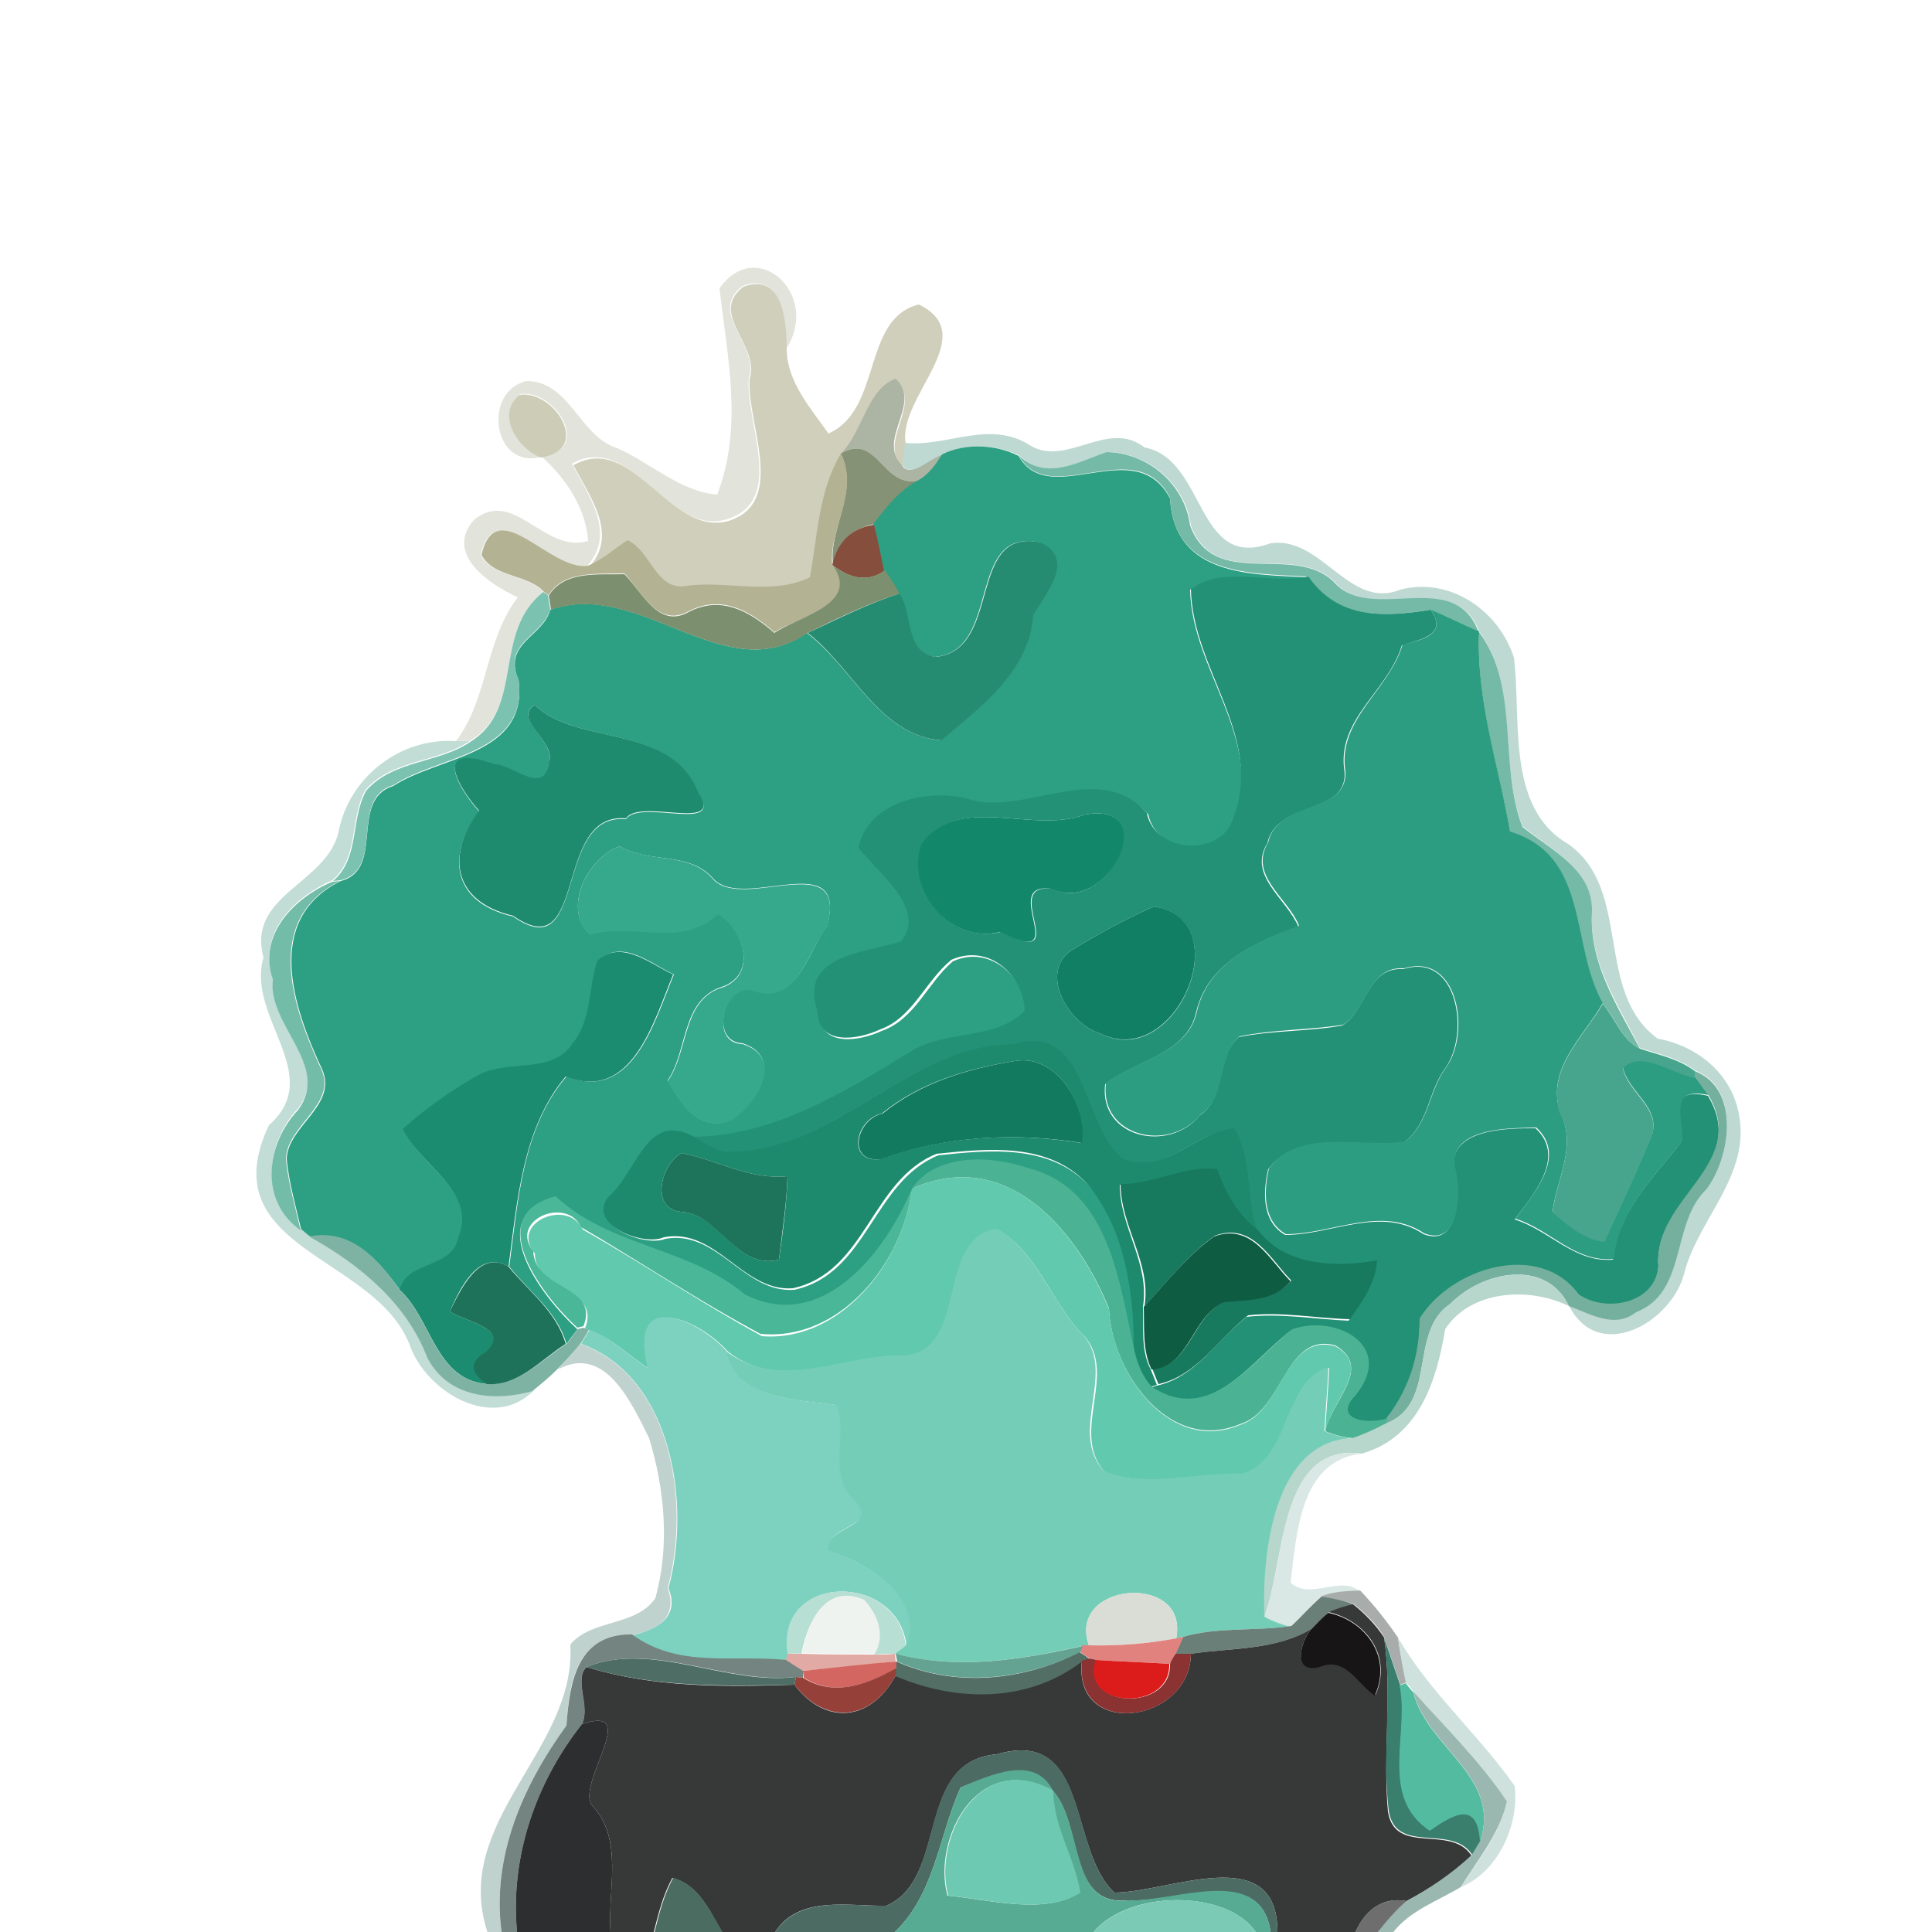 <?xml version="1.0" encoding="utf-8"?>
<!-- Generator: Adobe Illustrator 26.0.3, SVG Export Plug-In . SVG Version: 6.00 Build 0)  -->
<svg version="1.1" id="Layer_1" xmlns="http://www.w3.org/2000/svg" xmlns:xlink="http://www.w3.org/1999/xlink" x="0px" y="0px"
	 viewBox="0 0 250 250" style="enable-background:new 0 0 250 250;" xml:space="preserve">
<style type="text/css">
	.st0{fill:#E2E4DB;}
	.st1{fill:#D0CFBB;}
	.st2{fill:#ACB4A3;}
	.st3{fill:#CDCDB7;}
	.st4{fill:#BED9D1;}
	.st5{fill:#869276;}
	.st6{fill:#2D9F82;}
	.st7{fill:#75B9A7;}
	.st8{fill:#B3B293;}
	.st9{fill:#864F3D;}
	.st10{fill:#268C71;}
	.st11{fill:#7C906F;}
	.st12{fill:#229175;}
	.st13{fill:#7BC2B0;}
	.st14{fill:#2D9D81;}
	.st15{fill:#1E8B6F;}
	.st16{fill:#C1DDD5;}
	.st17{fill:#13876A;}
	.st18{fill:#36A88B;}
	.st19{fill:#72BCA8;}
	.st20{fill:#107F63;}
	.st21{fill:#1C8C70;}
	.st22{fill:#46A58C;}
	.st23{fill:#1E8A6D;}
	.st24{fill:#127B5F;}
	.st25{fill:#75B09E;}
	.st26{fill:#1D745B;}
	.st27{fill:#4BB293;}
	.st28{fill:#17795E;}
	.st29{fill:#61C9AD;}
	.st30{fill:#4AB798;}
	.st31{fill:#74CEB7;}
	.st32{fill:#7EB3A4;}
	.st33{fill:#0E5C41;}
	.st34{fill:#1E7259;}
	.st35{fill:#B7D6CC;}
	.st36{fill:#7DD1BF;}
	.st37{fill:#BFD2CE;}
	.st38{fill:#D9E8E4;}
	.st39{fill:#B8DFD3;}
	.st40{fill:#DADDD6;}
	.st41{fill:#A8ADAB;}
	.st42{fill:#EEF3F0;}
	.st43{fill:#6A7F77;}
	.st44{fill:#373938;}
	.st45{fill:#171515;}
	.st46{fill:#748480;}
	.st47{fill:#E1827F;}
	.st48{fill:#3A7E6E;}
	.st49{fill:#CEE1DC;}
	.st50{fill:#64A391;}
	.st51{fill:#4E6E65;}
	.st52{fill:#E1AAA4;}
	.st53{fill:#526E65;}
	.st54{fill:#8A3332;}
	.st55{fill:#D36660;}
	.st56{fill:#DC1C1B;}
	.st57{fill:#96403A;}
	.st58{fill:#52BBA0;}
	.st59{fill:#9AB7B0;}
	.st60{fill:#2D2E2F;}
	.st61{fill:#4C6C63;}
	.st62{fill:#56AB92;}
	.st63{fill:#6DC9B1;}
	.st64{fill:#4B6C61;}
	.st65{fill:#6E6E6F;}
	.st66{fill:#7ACAB6;}
</style>
<g id="_x23_e2e4dbff">
	<path class="st0" d="M93.1,37.3c4.8-6.8,13.2,0.8,8.6,7.9c0.1-3.5-0.4-10.1-5.6-8.2c-4.6,3.5,2.2,7.6,0.8,11.9
		c-0.5,5.7,4.9,16-2.9,18.3C86.6,69.5,81.7,55.7,74,60c2.1,4,5.8,9,2,13.2c-4.9,0.8-11.9-9.6-13.8-1.4c1.6,3,5.9,2.4,8.1,4.8
		c-6.6,5.2-2.3,14.9-9.4,19.2c-0.5,0-1.4,0.1-1.9,0.1c4.2-5.5,3.7-13,8-18.6c-3.7-1.7-9.5-5.6-5.7-10c5.2-4.3,9.1,4.4,14.8,2.7
		c-0.3-4.3-2.9-8.1-6-10.9c6.7-0.9,1.7-8.8-2.8-8.1c-3.2,2.5-0.3,7,2.8,8.1c-6.4,1.8-7.7-8.6-1.9-9.8c5.6,0.1,6.8,7.2,11.7,8.7
		c4.3,1.9,8.1,5.6,12.9,6C96.2,55.2,94.1,46.2,93.1,37.3z"/>
</g>
<g id="_x23_d0cfbbff">
	<path class="st1" d="M96.2,37.1c5.2-1.9,5.6,4.6,5.6,8.2c0.1,4.2,3.1,7.5,5.4,10.8c7-3.1,4.3-14.9,11.7-16.7c8.2,4-2.8,12-1.7,18
		c-0.1,0.7-0.3,2.2-0.4,3c-3.3-3.3,2.6-8-0.8-11.2c-3.7,1.3-4.2,7-7.1,9.7c-2.8,4.9-3,10.6-4,16c-4.9,2.4-10.7,0.4-15.9,1.1
		c-4,0.8-4.6-4.5-7.7-5.9c-1.7,1.1-3.2,2.5-5.1,3.3c3.9-4.2,0.1-9.2-2-13.2c7.7-4.4,12.5,9.4,20.1,7.2C101.9,65,96.6,54.7,97,49
		C98.4,44.7,91.6,40.6,96.2,37.1z"/>
</g>
<g id="_x23_acb4a3ff">
	<path class="st2" d="M108.8,58.7c2.8-2.7,3.4-8.4,7.1-9.7c3.5,3.2-2.5,7.8,0.8,11.2c1.1,1.8,3.7-1.1,5.3-1.4
		c-0.9,1.1-1.6,2.5-2.9,3.3C114.2,63.5,113.6,55.8,108.8,58.7z"/>
</g>
<g id="_x23_cdcdb7ff">
	<path class="st3" d="M67.2,51.1c4.5-0.7,9.5,7.1,2.8,8.1C67,58.1,64.1,53.6,67.2,51.1z"/>
</g>
<g id="_x23_bed9d1ff">
	<path class="st4" d="M117.1,57.3c5.4,0.6,11-3.1,16.3,0.4c4.7,2.7,10-3.5,14.7,0.2c8,1.5,6.6,16,16.3,12.4c6.6-1,10.2,8.7,16.8,6
		c6.5-1.7,12.8,2.8,14.7,8.8c1,7.8-1.1,19.4,7,24.1c8.4,5.9,3.3,19.1,11.6,25.2c5,0.9,9.5,4.4,10.5,9.7c1.6,8-5.3,13.6-7.1,20.8
		c-1.7,6.3-11.1,11.6-14.9,4c2.8,1,6,2.9,8.7,0.8c6.7-2.6,4.5-11.4,9.1-15.9c3.1-4.2,4.5-13-1.5-15.3c-2.1-1.6-4.7-2.1-7.1-2.9
		c-2.8-5.6-6.6-11.1-6.2-17.7c0.1-5.5-5.4-8-9-11c-3.1-8-0.4-18.1-5.6-25.2c-3.2-8.3-13.9-0.8-18.7-6.4c-5.3-5.2-15.5,1.2-18.6-7.3
		c-0.7-5.3-5.4-9.4-10.8-9.5c-3.8,1.3-7.8,3.8-11.3,0.5c-3-1.5-6.9-1.7-9.9-0.2c-1.6,0.3-4.2,3.2-5.3,1.4
		C116.8,59.5,117,58,117.1,57.3z"/>
</g>
<g id="_x23_869276ff">
	<path class="st5" d="M108.8,58.7c4.8-2.9,5.4,4.8,10.3,3.4c-2.5,1.3-4.2,3.5-5.9,5.7c-2.9,0.5-4.8,2.4-5.4,5.2
		C107.2,68.4,111.2,63.7,108.8,58.7z"/>
</g>
<g id="_x23_2d9f82ff">
	<path class="st6" d="M121.9,58.8c3-1.5,7-1.3,9.9,0.2c4,7.1,15.1-3.1,19.6,5.5c0.6,10.1,10.4,9.8,17.8,10.2
		c-4.8,1.1-11-1.5-15.2,1.6c0.2,10.4,9.5,19.1,5.8,29.7c-1.5,5.2-10.2,4.6-11.2-0.6c-6-6.7-15.1,0-22.4-1.6
		c-5.2-1.9-13.7-0.1-14.9,6.1c2.2,3.1,8.9,7.9,5.5,12.1c-4.2,1.5-13.4,1.6-10.8,9.1c0.1,4.4,5.1,3.7,8.1,2.3c4.3-1.5,5.9-6.2,9.2-9
		c4.8-2.2,9.4,2.1,9.5,6.6c-3.8,3.9-10.3,2.3-14.8,5.3c-8.6,5.2-17.7,10.8-28,11c-6.2-3.4-7.4,4.8-11.1,7.8
		c-2.8,3.5,4.6,6.3,7.2,5.2c6.8-1.2,10.2,7.1,16.7,6.6c9.5-2.1,10.1-13.9,18.6-17.4c6.6-0.7,14.4-1.5,19.5,3.9
		c5.1,6,6.1,14.4,6,22.1c-2.1-8.9-3-21.4-14-24.1c-4.7-1.6-11.8-1.9-14.9,2.7c-3.4,8.2-11.6,18.8-21.6,13.7
		C89,161.3,79,161.4,71.9,155c-9.7,2.4-1.8,12.8,2.8,17c-0.3,0.5-1.1,1.4-1.4,1.9c-1.2-4.2-4.8-6.7-7.4-10c1.1-8.3,1.7-18,7.4-24.6
		c8.6,3.4,11.4-7.2,13.9-13.2c-3-1.4-6.7-4.7-9.8-1.8c-1.2,3.6-0.7,7.7-3.2,10.8c-2.5,4-8.2,2.1-12,4c-3.6,2-7,4.4-10,7.1
		c2.2,4.7,9.7,8.1,7.2,14c-0.7,4-6.7,2.8-7.6,6.8c-2.8-3.9-6.3-8-11.7-6.9c-0.3-0.2-0.8-0.7-1.1-0.9c-0.7-3-1.6-6.1-1.9-9.2
		c0.1-4.3,6.6-6.9,4.6-11.6c-3.7-7.9-7.7-19.4,2.4-24.4c5.8-1.5,1-10.5,6.8-12.3c6-3.9,17.5-3.9,16.2-13.7c-2.1-4.8,3.2-5.6,4.1-9.1
		c11.6-4.1,22.6,10.4,33.2,3c5.9,4.4,9.3,13.2,17.3,13.9c5.1-4.3,11.4-8.8,11.9-16.2c1.8-2.9,5.5-7,1-9.4c-9.7-2.1-4.9,14-13.6,14.8
		c-4.1-0.6-2.9-5.5-4.8-8.2c-0.6-1-1.2-2-1.9-3c-0.4-2-0.8-4-1.3-6c1.7-2.2,3.4-4.4,5.9-5.7C120.3,61.3,121.1,60,121.9,58.8
		 M69.2,91.2c-3,1.9,3,4.8,1.8,7.7c-0.7,4.1-4.6,0.1-7,0.1c-8.7-3.1-4.2,3.6-2,6c-4.1,5.4-3.8,11.7,4.4,13.6
		c9.7,6.8,5.1-13.5,14.6-12.6c1.8-2.7,12.8,1.9,9.4-3.3C86.9,93.5,74.6,96.6,69.2,91.2 M80.2,109.5c-4.1,1.4-7.5,8-3.9,11.4
		c5.6-1.8,11.9,1.8,16.6-2.7c3.3,2,5.1,7.6,0.8,9.4c-5.6,1.6-4.6,8.2-7.3,12.2c1.7,3,4.2,7,8.4,5c3.2-2.2,6.7-8,1.3-9.8
		c-4.3-0.2-2.5-7.5,1-7c6.2,2.3,7.3-4.8,9.9-8.1c2.9-10.6-10.8-1.9-14.7-6.2C89.2,110.1,84,111.8,80.2,109.5z"/>
</g>
<g id="_x23_75b9a7ff">
	<path class="st7" d="M143.2,58.5c5.4,0.1,10.1,4.2,10.8,9.5c3.1,8.5,13.4,2.2,18.6,7.3c4.8,5.5,15.5-2,18.7,6.4
		c-2.1-0.9-4.1-2-6.3-2.8c-6.1,1-12,1.2-15.8-4.3c-7.4-0.4-17.3-0.1-17.8-10.2c-4.4-8.6-15.6,1.7-19.6-5.5
		C135.4,62.3,139.4,59.8,143.2,58.5z"/>
	<path class="st7" d="M191.4,81.8c5.3,7.1,2.5,17.2,5.6,25.2c3.7,3,9.2,5.5,9,11c-0.4,6.6,3.3,12.2,6.2,17.7c-2.3-1.1-3.2-4-4.8-5.8
		c-4.4-7.6-1.6-19-12-22.2C193.9,99,191,90.7,191.4,81.8z"/>
</g>
<g id="_x23_b3b293ff">
	<path class="st8" d="M104.8,74.7c1-5.4,1.1-11.1,4-16c2.5,5-1.6,9.7-1.1,14.4c3.8,5.1-4.3,6.7-7.5,8.7c-3.2-2.8-6.9-4.9-11.1-2.7
		c-4,2.2-6.1-2.6-8.3-4.9c-3.4,0.1-7.9-0.4-9.8,2.8l-0.6-0.4c-2.2-2.4-6.5-1.8-8.1-4.8c1.9-8.2,8.9,2.2,13.8,1.4
		c1.9-0.8,3.4-2.2,5.1-3.3c3.1,1.4,3.7,6.7,7.7,5.9C94.1,75.1,99.9,77.1,104.8,74.7z"/>
</g>
<g id="_x23_864f3dff">
	<path class="st9" d="M107.7,73.1c0.6-2.9,2.5-4.8,5.4-5.2c0.5,2,0.9,4,1.3,6C112.1,75.5,109.7,74.7,107.7,73.1z"/>
</g>
<g id="_x23_268c71ff">
	<path class="st10" d="M121.1,85c8.7-0.9,3.9-16.9,13.6-14.8c4.5,2.3,0.7,6.5-1,9.4c-0.5,7.3-6.8,11.9-11.9,16.2
		c-8-0.6-11.5-9.5-17.3-13.9c3.9-1.8,7.8-3.8,11.9-5.1C118.2,79.5,117,84.4,121.1,85z"/>
</g>
<g id="_x23_7c906fff">
	<path class="st11" d="M107.7,73.1c2,1.6,4.5,2.4,6.8,0.7c0.7,1,1.3,1.9,1.9,3c-4.1,1.3-8,3.2-11.9,5.1c-10.7,7.4-21.6-7-33.2-3
		c-0.1-0.5-0.2-1.4-0.3-1.8c2-3.3,6.4-2.7,9.8-2.8c2.3,2.3,4.4,7.1,8.3,4.9c4.2-2.2,7.9-0.1,11.1,2.7
		C103.4,79.7,111.4,78.2,107.7,73.1z"/>
</g>
<g id="_x23_229175ff">
	<path class="st12" d="M154.1,76.2c4.2-3.1,10.4-0.5,15.2-1.6c3.8,5.5,9.7,5.3,15.8,4.3c2.3,3.2-1.1,3.8-3.7,4.6
		c-1.8,6-8.6,9.6-7.4,16.5c0.2,5.5-8.8,3.6-10,9.1c-2.6,4.2,2.5,7.2,4,10.8c-5.5,2-11.7,4.7-13.2,11c-1.2,5.6-7.8,6.2-11.8,9.4
		c-0.8,6.9,8.2,9,12.3,4c3.4-2.3,2-7.5,5-10.1c4.4-0.9,9-0.7,13.4-1.5c3.2-2,3.2-7.6,7.9-7.3c7-2.2,8.6,8.2,5.5,12.7
		c-2.3,3-2.2,7.3-5.4,9.7c-5.7,0.9-13.4-1.9-17.6,3.5c-0.7,3-0.8,6.8,2.2,8.5c6,0,12.4-3.8,17.9-0.1c4.9,1.9,4.8-6.3,3.9-8.8
		c-0.3-5,7.5-4.9,10.6-4.9c4,3.7-0.3,8.6-2.7,11.8c4.5,1.4,7.7,5.6,12.7,5.2c0.7-6.4,5.3-10.6,8.9-15.3c0-3.3-1.8-7.1,3.4-5.9
		c5.5,9.1-7.1,13.4-6.4,22.1c-0.3,4.9-6.8,6.1-10.3,3.8c-5.1-7.1-16.6-3.6-20.6,3.1c0.1,4.8-1.4,9.2-4.3,12.9
		c-2.7,0.8-7.2,0.1-4.1-3.1c5.1-6.1-2.4-10.4-8.3-8.4c-5.1,3.9-10.7,12.5-18.2,7.4l0.9-0.3c5-1.1,7.8-5.9,11.6-8.9
		c4.4-0.5,8.8,0.3,13.2,0.5c1.6-2.3,3.3-4.7,3.5-7.6c-5.3,0.9-11.8,0.8-15.4-3.9c-1.5-4.3-0.6-9.4-3-13.3c-5.2,0.4-8.8,6.2-14.5,3.9
		c-5.4-4.7-4.4-17.5-14.1-14.8c-13.7,0.2-22.6,13.6-36.2,13.9c-2,0.4-3.5-1-5-2c10.3-0.1,19.5-5.8,28-11c4.5-2.9,11-1.4,14.8-5.3
		c-0.1-4.5-4.6-8.8-9.5-6.6c-3.4,2.8-5,7.5-9.2,9c-3,1.4-8,2.1-8.1-2.3c-2.6-7.5,6.6-7.6,10.8-9.1c3.5-4.2-3.3-8.9-5.5-12.1
		c1.2-6.2,9.7-7.9,14.9-6.1c7.3,1.6,16.4-5.2,22.4,1.6c1,5.2,9.7,5.8,11.2,0.6C163.6,95.3,154.3,86.7,154.1,76.2 M140.4,105.4
		c-6.8,2.6-16.4-2.9-21.1,3.9c-2,6,3.7,12.9,10.2,11.3c9.8,5-0.3-6.4,6.6-5.6C143.3,118.6,150.5,103.6,140.4,105.4 M149.3,117.3
		c-3.8,1.7-7.5,3.7-11,5.9c-3.7,3.1,0.1,9.3,4,10.5C152.2,138.8,160.4,119,149.3,117.3z"/>
</g>
<g id="_x23_7bc2b0ff">
	<path class="st13" d="M70.3,76.6l0.6,0.4c0.1,0.5,0.2,1.4,0.3,1.8c-0.9,3.5-6.3,4.4-4.1,9.1c1.3,9.8-10.3,9.8-16.2,13.7
		c-5.8,1.7-1,10.8-6.8,12.3l-1,0.1c3.5-3,2.2-8,4.3-11.7c3.5-4,9.5-3.5,13.6-6.4C67.9,91.5,63.7,81.8,70.3,76.6z"/>
</g>
<g id="_x23_2d9d81ff">
	<path class="st14" d="M185.1,78.9c2.1,0.8,4.1,1.9,6.3,2.8c-0.4,8.9,2.5,17.2,4,25.9c10.4,3.2,7.7,14.6,12,22.2
		c-2.5,4.4-7.4,8.5-5.5,14.2c2.2,4.3-0.5,8.6-1,12.8c1.9,1.6,4.2,3.6,6.7,3.8c2.1-4.6,4.3-9.2,6.2-13.9c1-3.5-3.2-5.5-3.8-8.6
		c2.5-2.4,6.3,0.8,9.4,1.3c0.6,0.8,1.1,1.5,1.7,2.3c-5.1-1.1-3.4,2.6-3.4,5.9c-3.6,4.7-8.2,8.9-8.9,15.3c-5,0.5-8.2-3.8-12.7-5.2
		c2.4-3.3,6.7-8.1,2.7-11.8c-3.2,0.1-11-0.1-10.6,4.9c0.9,2.5,1,10.7-3.9,8.8c-5.5-3.7-11.9,0.1-17.9,0.1c-3-1.7-2.9-5.5-2.2-8.5
		c4.1-5.4,11.9-2.6,17.6-3.5c3.1-2.3,3.1-6.7,5.4-9.7c3.1-4.4,1.5-14.8-5.5-12.7c-4.7-0.3-4.7,5.3-7.9,7.3c-4.4,0.7-9,0.6-13.4,1.5
		c-3,2.6-1.6,7.8-5,10.1c-4.1,5-13.1,2.9-12.3-4c3.9-3.2,10.6-3.7,11.8-9.4c1.5-6.3,7.7-9,13.2-11c-1.4-3.6-6.6-6.5-4-10.8
		c1.2-5.5,10.2-3.6,10-9.1c-1.1-6.8,5.6-10.5,7.4-16.5C184,82.8,187.4,82.1,185.1,78.9z"/>
</g>
<g id="_x23_1e8b6fff">
	<path class="st15" d="M69.2,91.2c5.4,5.4,17.7,2.3,21.2,11.4c3.4,5.2-7.6,0.6-9.4,3.3c-9.5-0.9-4.9,19.4-14.6,12.6
		c-8.1-1.9-8.5-8.2-4.4-13.6c-2.2-2.4-6.7-9.1,2-6c2.4,0,6.3,4.1,7-0.1C72.2,96,66.2,93.2,69.2,91.2z"/>
</g>
<g id="_x23_c1ddd5ff">
	<path class="st16" d="M43.8,107.7c1.3-7.1,8-12.3,15.2-11.8c0.5,0,1.4,0,1.9-0.1c-4.1,2.9-10.1,2.4-13.6,6.4
		c-2.1,3.7-0.8,8.7-4.3,11.7c-4.8,2.1-9.7,6.8-7.7,12.6c-0.6,6,7.6,11.1,3.3,16.9c-4.2,4.4-5,11.8,0.3,15.6c0.3,0.2,0.8,0.7,1.1,0.9
		c6.6,3.6,12.6,8.5,15.5,15.7c2.7,5.2,8.6,5.7,13.6,4.3c-5.3,5.4-14,0.2-16.1-5.9c-4.5-11.6-25.8-12.3-18.2-28.4
		c7.4-6.5-3-14-0.7-21.7C31.9,115.8,42.2,114.4,43.8,107.7z"/>
</g>
<g id="_x23_13876aff">
	<path class="st17" d="M140.4,105.4c10.2-1.8,3,13.2-4.4,9.6c-6.9-0.9,3.2,10.6-6.6,5.6c-6.4,1.6-12.2-5.3-10.2-11.3
		C123.9,102.5,133.6,108,140.4,105.4z"/>
</g>
<g id="_x23_36a88bff">
	<path class="st18" d="M80.2,109.5c3.9,2.3,9,0.6,12.1,4.3c3.9,4.2,17.6-4.4,14.7,6.2c-2.7,3.3-3.8,10.5-9.9,8.1
		c-3.5-0.4-5.3,6.9-1,7c5.5,1.8,1.9,7.6-1.3,9.8c-4.2,1.9-6.8-2.1-8.4-5c2.8-4,1.8-10.7,7.3-12.2c4.3-1.8,2.5-7.4-0.8-9.4
		c-4.7,4.5-11,1-16.6,2.7C72.7,117.5,76.1,110.9,80.2,109.5z"/>
</g>
<g id="_x23_72bca8ff">
	<path class="st19" d="M35.3,126.7c-2-5.8,2.9-10.6,7.7-12.6l1-0.1c-10.1,5-6.1,16.5-2.4,24.4c2,4.6-4.5,7.2-4.6,11.6
		c0.3,3.1,1.2,6.1,1.9,9.2c-5.4-3.8-4.5-11.2-0.3-15.6C42.8,137.8,34.6,132.7,35.3,126.7z"/>
</g>
<g id="_x23_107f63ff">
	<path class="st20" d="M149.3,117.3c11.1,1.6,2.9,21.4-7,16.4c-3.9-1.2-7.7-7.4-4-10.5C141.8,121,145.5,119,149.3,117.3z"/>
</g>
<g id="_x23_1c8c70ff">
	<path class="st21" d="M77.3,124.3c3.1-2.8,6.8,0.4,9.8,1.8c-2.5,6-5.3,16.6-13.9,13.2c-5.6,6.6-6.3,16.3-7.4,24.6
		c-3.9-2.3-6.3,2.9-7.6,5.8c1.9,1.3,8,2.2,4.8,5.2c-2.2,1.4-2.1,2.9,0.1,4.2c-6.8-0.5-7.2-8.4-11.4-12.2c1-3.9,6.9-2.7,7.6-6.8
		c2.5-5.9-5-9.3-7.2-14c3-2.7,6.4-5.1,10-7.1c3.8-1.9,9.5,0,12-4C76.6,132,76.1,127.8,77.3,124.3z"/>
</g>
<g id="_x23_46a58cff">
	<path class="st22" d="M207.4,129.9c1.6,1.9,2.5,4.7,4.8,5.8c2.4,0.8,5,1.3,7.1,2.9l0.1,0.9c-3.1-0.5-6.9-3.7-9.4-1.3
		c0.6,3.1,4.8,5.1,3.8,8.6c-1.9,4.7-4.1,9.3-6.2,13.9c-2.5-0.2-4.8-2.2-6.7-3.8c0.5-4.3,3.2-8.6,1-12.8
		C200,138.4,204.9,134.2,207.4,129.9z"/>
</g>
<g id="_x23_1e8a6dff">
	<path class="st23" d="M94.9,149c13.6-0.3,22.5-13.7,36.2-13.9c9.7-2.8,8.7,10.1,14.1,14.8c5.7,2.3,9.4-3.5,14.5-3.9
		c2.4,3.9,1.5,9,3,13.3c-2.5-2.1-4.2-4.9-5.3-7.9c-4.1-0.6-8.3,2-12.5,1.9c0,5.5,3.9,10.1,3,15.8c0.1,2.7-0.3,5.6,1,8.1
		c0.2,0.5,0.6,1.5,0.8,2l-0.9,0.3c-1.1-1.2-1.6-2.7-2.1-4.2c0.1-7.6-1-16.1-6-22.1c-5-5.4-12.8-4.6-19.5-3.9
		c-8.5,3.4-9.1,15.3-18.6,17.4c-6.5,0.5-9.9-7.9-16.7-6.6c-2.6,1.2-10-1.6-7.2-5.2c3.7-3.1,4.9-11.2,11.1-7.8
		C91.5,148,93,149.4,94.9,149 M131.3,137.3c-6.2,1-12.3,2.8-17.2,6.8c-3.4,0.7-4.6,6.4-0.2,5.9c8.3-3,17.3-3.5,26-2.1
		C140.8,143.1,136.7,136.3,131.3,137.3 M88.2,149.2c-2.7,1.5-4.1,7.2-0.1,7.6c5.1,0.3,7.2,7.6,12.7,6.2c0.5-3.6,1-7.2,1.1-10.8
		C97,152.7,92.8,150.1,88.2,149.2z"/>
</g>
<g id="_x23_127b5fff">
	<path class="st24" d="M131.3,137.3c5.4-1,9.5,5.8,8.7,10.6c-8.7-1.4-17.7-0.9-26,2.1c-4.5,0.5-3.2-5.2,0.2-5.9
		C119.1,140.1,125.2,138.3,131.3,137.3z"/>
</g>
<g id="_x23_75b09eff">
	<path class="st25" d="M219.3,138.6c6,2.3,4.6,11.2,1.5,15.3c-4.6,4.4-2.4,13.3-9.1,15.9c-2.8,2.2-5.9,0.2-8.7-0.8
		c-2.9-6.2-11.2-4.5-15.3-0.3c-5.6,3.7-1.5,13.1-8.6,15.6l0.3-0.8c2.9-3.7,4.3-8.1,4.3-12.9c4.1-6.6,15.5-10.1,20.6-3.1
		c3.5,2.4,10,1.2,10.3-3.8c-0.7-8.7,11.9-13,6.4-22.1c-0.6-0.8-1.1-1.5-1.7-2.3L219.3,138.6z"/>
</g>
<g id="_x23_1d745bff">
	<path class="st26" d="M88.2,149.2c4.6,0.9,8.8,3.5,13.7,3c-0.1,3.6-0.7,7.2-1.1,10.8c-5.5,1.4-7.7-5.9-12.7-6.2
		C84.1,156.4,85.5,150.7,88.2,149.2z"/>
</g>
<g id="_x23_4bb293ff">
	<path class="st27" d="M118,153.8c3.1-4.6,10.2-4.3,14.9-2.7c10.9,2.7,11.9,15.2,14,24.1c0.4,1.5,1,3,2.1,4.2
		c7.5,5.1,13.1-3.4,18.2-7.4c5.8-2,13.3,2.2,8.3,8.4c-3.2,3.3,1.4,4,4.1,3.1l-0.3,0.8c-1.3,0.7-2.7,1.3-4.1,1.8
		c-1.3-0.1-2.5-0.4-3.7-0.9c0.6-3.7,6.3-8.2,1.3-11.1c-6.5-1.8-6.7,8.5-12.4,10.2c-9.2,3.8-16.6-6.9-16.9-15
		C139.4,159.3,130.4,148.3,118,153.8z"/>
</g>
<g id="_x23_17795eff">
	<path class="st28" d="M145,153.2c4.2,0.1,8.4-2.5,12.5-1.9c1.1,3.1,2.7,5.9,5.3,7.9c3.6,4.7,10.1,4.8,15.4,3.9
		c-0.2,2.9-1.9,5.3-3.5,7.6c-4.4-0.1-8.8-1-13.2-0.5c-3.8,3-6.6,7.8-11.6,8.9c-0.2-0.5-0.6-1.5-0.8-2c4.9-0.2,5.2-6.9,9.4-8.7
		c3-0.3,6.5-0.1,8.6-2.7c-2.7-2.7-5-7.6-9.9-5.8c-3.5,2.5-6.2,6-9.1,9.1C149,163.4,145,158.7,145,153.2z"/>
</g>
<g id="_x23_61c9adff">
	<path class="st29" d="M118,153.8c12.4-5.5,21.4,5.5,25.5,15.6c0.4,8.1,7.7,18.8,16.9,15c5.6-1.7,5.8-12,12.4-10.2
		c5,2.8-0.8,7.3-1.3,11.1c0.1-2.8,0.4-5.6,0.5-8.3c-6.1,1.8-4.9,11.9-11.2,13.8c-5.7-0.3-12.7,1.9-17.9-0.4
		c-4.6-5.2,2.2-13.2-3.1-18c-3.8-4.1-5.8-10.7-10.8-13.3c-8,1.3-3.5,16-12.1,16.4c-7.7-0.2-15.8,4.8-22.7-0.6
		c-3.5-4-12.8-8.4-10.2,2.2c-2.6-1.6-4.7-3.9-7.6-4.9l-0.7-0.3c2.1-5.3-6.4-4.6-6.5-9.7c-3.3-4,4.3-7.2,6.2-3.1
		c7.8,4.4,15.3,9.5,23.2,13.8C108.8,173.7,116.9,163.3,118,153.8z"/>
</g>
<g id="_x23_4ab798ff">
	<path class="st30" d="M96.4,167.5c10,5.1,18.2-5.5,21.6-13.7c-1.1,9.5-9.2,19.8-19.6,18.8c-7.9-4.2-15.5-9.3-23.2-13.8
		c-1.9-4.1-9.4-0.9-6.2,3.1c0.2,5.1,8.6,4.4,6.5,9.7l-0.8,0.2c-4.6-4.2-12.4-14.6-2.8-17C79,161.4,89,161.3,96.4,167.5z"/>
</g>
<g id="_x23_74ceb7ff">
	<path class="st31" d="M116.8,175.4c8.7-0.4,4.1-15.1,12.1-16.4c5,2.6,7,9.1,10.8,13.3c5.2,4.8-1.6,12.8,3.1,18
		c5.2,2.4,12.2,0.1,17.9,0.4c6.4-1.9,5.2-12,11.2-13.8c-0.1,2.8-0.4,5.5-0.5,8.3c1.2,0.5,2.4,0.8,3.7,0.9
		c-10.3,0.4-11.7,15.1-11.4,23.1c1.1,0.6,2.2,1,3.4,1.2c-4.6,0.7-9.5,0.1-14,1.4l-0.9,0.2c1.7-8.6-14.2-7.3-11.3,0.9L140,213
		c-8,1.8-16.1,3.1-24.2,1c0.3-0.3,1.1-0.8,1.4-1.1c2.3-6.1-4.8-10.7-10.1-12.2c-0.5-3.4,7.3-2.9,3-6.9c-3.1-3.4-0.4-8.5-2-12
		c-5-0.7-13.1-0.7-14.2-7C101,180.2,109.1,175.2,116.8,175.4z"/>
</g>
<g id="_x23_7eb3a4ff">
	<path class="st32" d="M40,160c5.4-1.1,9,3,11.7,6.9c4.2,3.9,4.6,11.7,11.4,12.2c4.1,0.2,7-3.2,10.2-5.2c0.4-0.5,1.1-1.4,1.4-1.9
		l0.8-0.2l0.7,0.3c-0.3,0.5-0.8,1.4-1.1,1.8c-0.9,1.1-1.9,2.2-3,3.3c-1,1-2.1,1.9-3.2,2.8c-4.9,1.4-10.9,0.9-13.6-4.3
		C52.6,168.6,46.5,163.6,40,160z"/>
</g>
<g id="_x23_0e5c41ff">
	<path class="st33" d="M148,169.1c2.9-3.1,5.6-6.6,9.1-9.1c4.9-1.8,7.2,3.1,9.9,5.8c-2.1,2.6-5.6,2.4-8.6,2.7
		c-4.2,1.8-4.5,8.5-9.4,8.7C147.8,174.7,148.1,171.8,148,169.1z"/>
</g>
<g id="_x23_1e7259ff">
	<path class="st34" d="M58.2,169.7c1.4-2.8,3.8-8.1,7.6-5.8c2.6,3.2,6.2,5.8,7.4,10c-3.2,2-6.1,5.5-10.2,5.2
		c-2.2-1.4-2.3-2.9-0.1-4.2C66.2,171.9,60.1,171,58.2,169.7z"/>
</g>
<g id="_x23_b7d6ccff">
	<path class="st35" d="M187.7,168.7c4.1-4.2,12.4-5.9,15.3,0.3c-5.1-2.5-12.7-2.1-16,3c-1.1,6.7-3.4,14-10.8,16.1
		c-10.8-1.5-9.9,14.2-12.6,21.1c-0.3-8,1.1-22.7,11.4-23.1c1.4-0.5,2.8-1.1,4.1-1.8C186.2,181.8,182.1,172.4,187.7,168.7z"/>
</g>
<g id="_x23_7dd1bfff">
	<path class="st36" d="M83.8,177c-2.6-10.6,6.7-6.1,10.2-2.2c1.1,6.3,9.2,6.3,14.2,7c1.6,3.5-1.1,8.6,2,12c4.3,3.9-3.6,3.4-3,6.9
		c5.2,1.5,12.4,6.1,10.1,12.2c-1.2-9.5-16.9-9.4-15.3,1.1l-0.1,0.9c-7-0.7-14,1.2-20-3.3c2.7-0.7,6.2-2.1,4.6-6.1
		c3-11,0.4-27.4-11.3-31.6c0.3-0.5,0.8-1.4,1.1-1.8C79.1,173.1,81.3,175.4,83.8,177z"/>
</g>
<g id="_x23_bfd2ceff">
	<path class="st37" d="M75.1,173.9c11.8,4.2,14.3,20.6,11.3,31.6c1.5,4.1-1.9,5.5-4.6,6.1c-7.2-0.2-8.2,6.1-8.5,11.8
		c-5.7,7.7-9.7,16.9-8.4,26.7h-1.8c-4.8-14.5,11.5-23.6,10.7-37.3c2.7-3.3,8.5-2.3,11-6c1.9-6.8,1.2-14.1-0.8-20.7
		c-2.3-4.6-5.7-12.2-11.8-8.9C73.2,176.1,74.2,175,75.1,173.9z"/>
</g>
<g id="_x23_d9e8e4ff">
	<path class="st38" d="M163.6,209.2c2.7-6.9,1.8-22.6,12.6-21.1c-8,0.9-8.4,10.3-9.2,16.7c2.5,2.3,6.5-1,8.9,1.1
		c-1.7,0.1-3.5,0.1-5.1,0.8c-1.3,1.2-2.5,2.6-3.9,3.8C165.8,210.2,164.7,209.8,163.6,209.2z"/>
</g>
<g id="_x23_b8dfd3ff">
	<path class="st39" d="M101.9,214c-1.6-10.5,14.2-10.6,15.3-1.1c-0.3,0.3-1.1,0.8-1.4,1.1c-0.7,0-2,0-2.7,0.1c1.4-2.4,0.4-5.1-1.4-7
		c-5.1-2.2-7.3,3.2-8,6.9C103.3,213.9,102.4,214,101.9,214z"/>
</g>
<g id="_x23_daddd6ff">
	<path class="st40" d="M140.9,212.9c-2.9-8.2,12.9-9.5,11.3-0.9C148.5,212.7,144.7,213,140.9,212.9z"/>
</g>
<g id="_x23_a8adabff">
	<path class="st41" d="M170.9,206.6c1.6-0.7,3.4-0.7,5.1-0.8c1.8,1.9,3.4,3.9,4.9,6.1c0.3,2,0.6,3.9,1.1,5.8l-0.8,0.3
		c-0.7-2.1-1.4-4.1-2.1-6.2c-1-1.7-2.5-3.1-4-4.3C173.7,207.1,172.3,206.9,170.9,206.6z"/>
</g>
<g id="_x23_eef3f0ff">
	<path class="st42" d="M103.8,213.9c0.7-3.8,2.9-9.1,8-6.9c1.8,1.9,2.8,4.6,1.4,7C110,214,106.9,214,103.8,213.9z"/>
</g>
<g id="_x23_6a7f77ff">
	<path class="st43" d="M167.1,210.4c1.3-1.2,2.5-2.6,3.9-3.8c1.4,0.2,2.8,0.5,4.2,1c-1.1,0.3-2.1,0.6-3.2,1
		c-0.8,0.7-1.5,1.4-2.2,2.1c-4.7,2.9-10.5,2.5-15.7,3.3c-0.5,0-1.5,0-2,0c0.2-0.5,0.7-1.6,1-2.2
		C157.6,210.5,162.4,211.1,167.1,210.4z"/>
</g>
<g id="_x23_373938ff">
	<path class="st44" d="M171.9,208.6c1-0.4,2.1-0.8,3.2-1c1.5,1.2,2.9,2.6,4,4.3c1.1,7.4-0.2,15.1,0.5,22.5c0.9,5.8,8.1,1.6,10.8,5.7
		c-2.5,2.4-5.4,4.3-8.4,5.9c-3.2-0.6-5.4,1.3-6.6,4h-10.1c0-11.9-14-5.1-21.1-5.1c-6-5.5-3.1-21.4-15.2-17.9
		c-10.7,0.9-6.2,16.1-14.3,19.6c-4.8,0.1-11.3-1.4-14.4,3.4h-6.9c-1.6-2.8-3-6.1-6.4-7c-1.2,2.2-1.8,4.6-2.4,7H79
		c-0.4-5.6,1.8-12.1-2.5-16.5c-1.7-3.1,6.5-13-1.2-10.4c1.1-2.3-1.1-5.8,0.6-7.4c8.7,2.7,17.9,2.6,26.9,2.3
		c3.9,5.2,9.8,4.9,13.1-1.2c8,3.4,17.2,3.4,24.1-1.9c-1.2,10.2,14,8.1,14.1-0.9c5.2-0.8,11-0.4,15.7-3.3c-1.6,1.7-2.6,5.9,1.1,4.9
		c3.3-1.4,4.7,2.2,7.1,3.7C180.2,214.2,176.7,209.7,171.9,208.6z"/>
</g>
<g id="_x23_171515ff">
	<path class="st45" d="M169.7,210.8c0.7-0.7,1.4-1.5,2.2-2.1c4.7,1,8.3,5.6,6,10.7c-2.3-1.5-3.8-5.1-7.1-3.7
		C167.2,216.7,168.2,212.5,169.7,210.8z"/>
</g>
<g id="_x23_748480ff">
	<path class="st46" d="M73.3,223.3c0.4-5.7,1.4-11.9,8.5-11.8c6,4.4,13,2.6,20,3.3c0.6,0.3,1.6,1,2.2,1.4l-0.1,0.9L103,217
		c-9.1,1-18.6-4.7-27.1-1.3c-1.7,1.6,0.6,5.1-0.6,7.4c-6,7.6-9.3,17.2-8.4,26.9h-2C63.6,240.2,67.7,231,73.3,223.3z"/>
</g>
<g id="_x23_e1827fff">
	<path class="st47" d="M140.9,212.9c3.8,0.1,7.6-0.2,11.3-0.9l0.9-0.2c-0.2,0.6-0.7,1.7-1,2.2c-0.2,0.3-0.5,1-0.7,1.3
		c-3.2-0.2-6.4-0.3-9.5-0.5l-0.9-0.2c-0.3-0.2-1-0.6-1.3-0.9l0.3-0.8L140.9,212.9z"/>
</g>
<g id="_x23_3a7e6eff">
	<path class="st48" d="M179.1,211.9c0.7,2.1,1.4,4.1,2.1,6.2c1.2,6.4-2.7,14.4,3.9,18.7c3.1-2.2,6.3-3.9,6.5,1.4
		c-0.3,0.5-0.8,1.4-1.1,1.8c-2.7-4.1-9.9,0.1-10.8-5.7C178.8,227,180.2,219.3,179.1,211.9z"/>
</g>
<g id="_x23_cee1dcff">
	<path class="st49" d="M180.9,211.9c4.1,7.1,10.4,12.5,15.1,19.2c0.6,5-2.1,11.1-7,13.1c2.3-3.5,5.1-6.9,6-11.1
		c-3.5-5.1-8-9.5-12.1-14.2c-0.2-0.3-0.7-0.9-1-1.2C181.5,215.8,181.2,213.9,180.9,211.9z"/>
</g>
<g id="_x23_64a391ff">
	<path class="st50" d="M115.9,214c8.1,2.1,16.1,0.8,24.2-1l-0.3,0.8c-7.3,3.6-16.1,4.6-23.7,1.2L115.9,214z"/>
</g>
<g id="_x23_4e6e65ff">
	<path class="st51" d="M75.9,215.7c8.5-3.4,18,2.4,27.1,1.3l-0.2,1C93.8,218.2,84.6,218.4,75.9,215.7z"/>
</g>
<g id="_x23_e1aaa4ff">
	<path class="st52" d="M101.9,214c0.5,0,1.4,0,1.8,0c3.1,0.1,6.2,0.1,9.4,0.1c0.7,0,2.1,0,2.7-0.1l0.1,1c-4,0.4-8,0.9-12,1.2
		c-0.5-0.3-1.6-1-2.2-1.4L101.9,214z"/>
</g>
<g id="_x23_526e65ff">
	<path class="st53" d="M116,215c7.6,3.4,16.4,2.5,23.7-1.2c0.3,0.2,1,0.6,1.3,0.9l-1,0.3c-6.9,5.3-16.1,5.3-24.1,1.9l0-0.9L116,215z
		"/>
</g>
<g id="_x23_8a3332ff">
	<path class="st54" d="M152.1,214c0.5,0,1.5,0,2,0c-0.1,9-15.2,11.1-14.1,0.9l1-0.3l0.9,0.2c-2.2,6.3,9.7,6.8,9.5,0.5
		C151.5,215,151.9,214.3,152.1,214z"/>
</g>
<g id="_x23_d36660ff">
	<path class="st55" d="M104,216.2c4-0.4,8-0.9,12-1.2l0,0.9c-3.9,2.1-8,3.7-12,1.2L104,216.2z"/>
</g>
<g id="_x23_dc1c1bff">
	<path class="st56" d="M141.8,214.8c3.2,0.2,6.3,0.3,9.5,0.5C151.5,221.6,139.6,221.1,141.8,214.8z"/>
</g>
<g id="_x23_96403aff">
	<path class="st57" d="M103.9,217.1c4,2.5,8.2,0.9,12-1.2l0,0.9c-3.3,6.1-9.2,6.3-13.1,1.2l0.2-1L103.9,217.1z"/>
</g>
<g id="_x23_52bba0ff">
	<path class="st58" d="M181.1,218.1l0.8-0.3c0.2,0.3,0.7,0.9,1,1.2c1.7,7.1,11.5,11,8.6,19.3c-0.3-5.3-3.4-3.6-6.5-1.4
		C178.4,232.5,182.4,224.4,181.1,218.1z"/>
</g>
<g id="_x23_9ab7b0ff">
	<path class="st59" d="M182.9,218.9c4.1,4.6,8.6,9,12.1,14.2c-0.9,4.1-3.8,7.6-6,11.1c-3,1.8-6.5,3-8.7,5.8h-2
		c1.1-1.5,2.3-2.8,3.7-4c3-1.6,5.9-3.6,8.4-5.9c0.3-0.4,0.8-1.4,1.1-1.8C194.4,229.9,184.6,226.1,182.9,218.9z"/>
</g>
<g id="_x23_2d2e2fff">
	<path class="st60" d="M75.3,223.1c7.7-2.6-0.5,7.3,1.2,10.4c4.3,4.4,2.1,11,2.5,16.5H66.9C66,240.3,69.3,230.7,75.3,223.1z"/>
</g>
<g id="_x23_4c6c63ff">
	<path class="st61" d="M114.7,246.6c8.1-3.5,3.5-18.7,14.3-19.6c12.2-3.5,9.2,12.4,15.2,17.9c7.1,0,21.1-6.8,21.1,5.1h-0.9
		c-1.2-8.9-12.4-3.7-18.5-4.1c-7.8,0.8-5.7-9.9-9.7-14.2c-2.4-4.7-8.3-1.8-11.9-0.4c-2.8,6.2-3.3,13.7-8.5,18.7h-15.5
		C103.5,245.2,110,246.7,114.7,246.6z"/>
</g>
<g id="_x23_56ab92ff">
	<path class="st62" d="M124.3,231.3c3.6-1.5,9.6-4.4,11.9,0.4c-9.7-5.3-15.6,6.3-13.6,13.6c4.9,0.4,12.6,2.6,17.1-0.4
		c-0.8-4.5-3.5-8.5-3.5-13.2c4.1,4.4,2,15.1,9.7,14.2c6,0.3,17.3-4.9,18.5,4.1h-1.9c-3.7-5.5-16.4-5.5-21,0h-25.7
		C121,245,121.5,237.5,124.3,231.3z"/>
</g>
<g id="_x23_6dc9b1ff">
	<path class="st63" d="M122.7,245.3c-2-7.3,3.9-19,13.6-13.6c0,4.7,2.8,8.7,3.5,13.2C135.2,247.9,127.6,245.7,122.7,245.3z"/>
</g>
<g id="_x23_4b6c61ff">
	<path class="st64" d="M87.1,243c3.3,0.9,4.8,4.3,6.4,7h-8.8C85.3,247.6,85.9,245.2,87.1,243z"/>
</g>
<g id="_x23_6e6e6fff">
	<path class="st65" d="M175.4,250c1.2-2.8,3.5-4.6,6.6-4c-1.4,1.2-2.6,2.6-3.7,4H175.4z"/>
</g>
<g id="_x23_7acab6ff">
	<path class="st66" d="M141.5,250c4.7-5.5,17.3-5.5,21,0H141.5z"/>
</g>
</svg>
